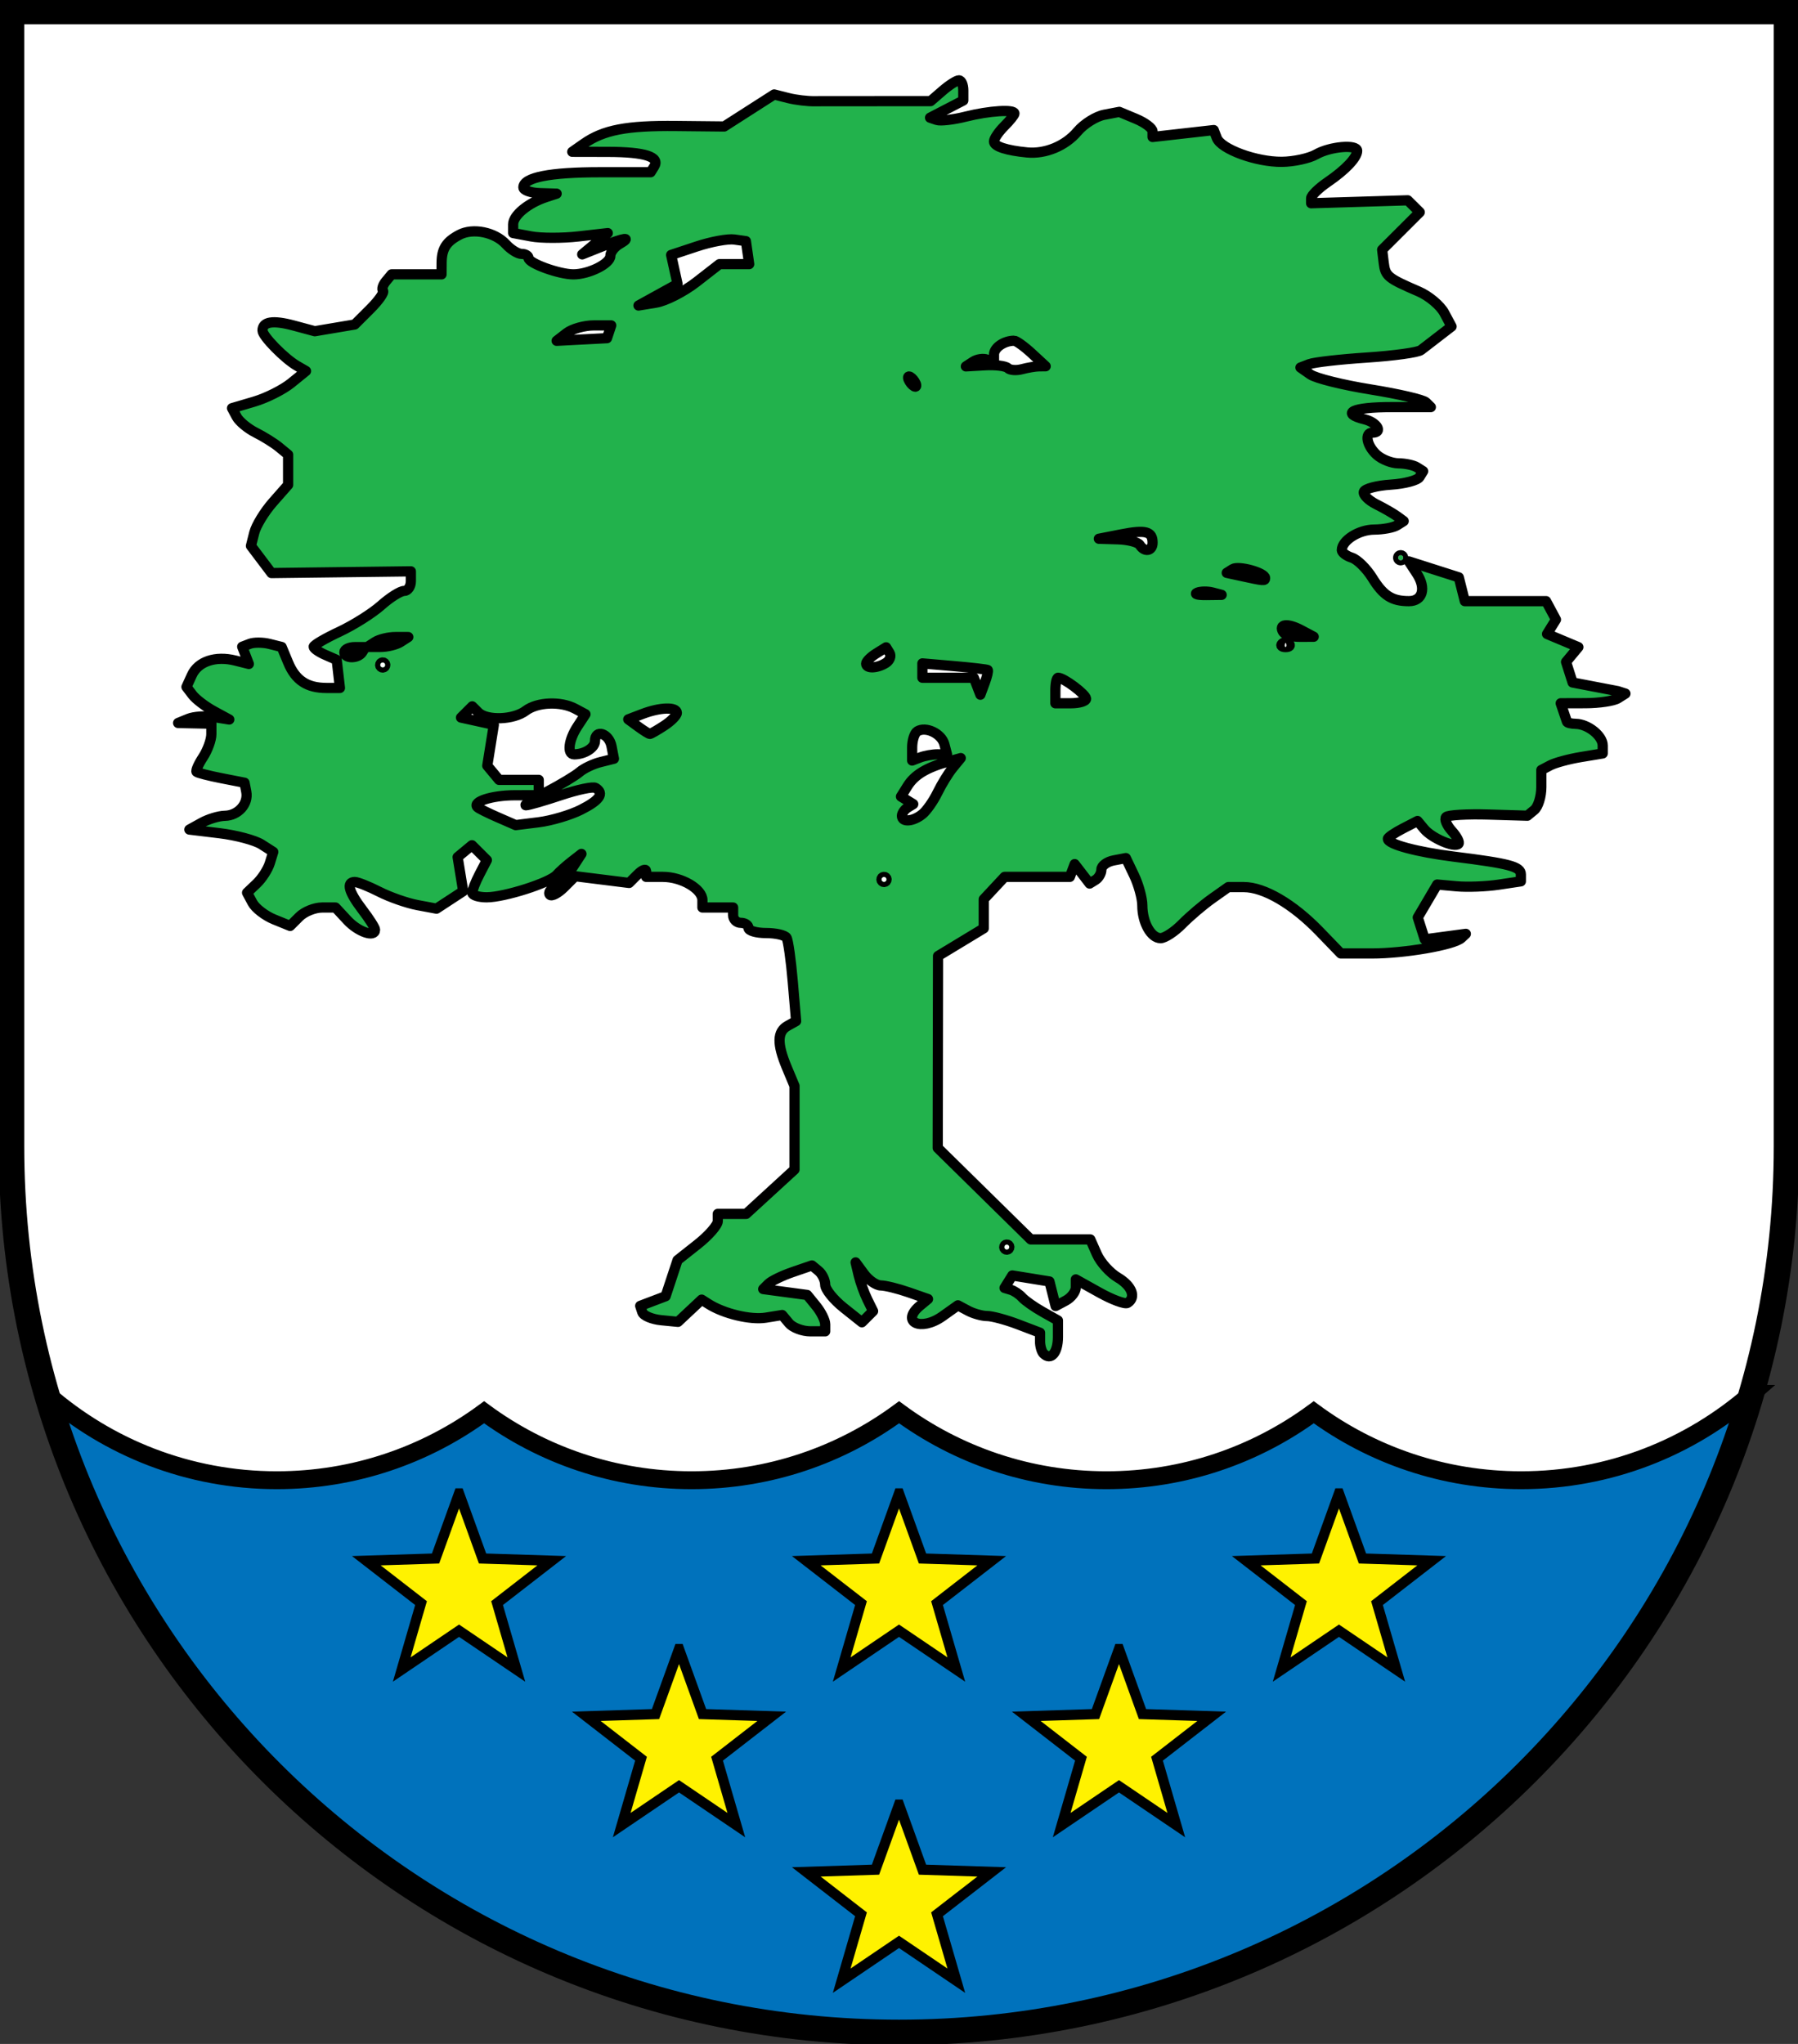 <?xml version="1.0" encoding="UTF-8" standalone="no"?>
<!-- Created with Inkscape (http://www.inkscape.org/) -->

<svg
   xmlns:dc="http://purl.org/dc/elements/1.1/"
   xmlns:cc="http://creativecommons.org/ns#"
   xmlns:rdf="http://www.w3.org/1999/02/22-rdf-syntax-ns#"
   xmlns:svg="http://www.w3.org/2000/svg"
   xmlns="http://www.w3.org/2000/svg"
   xmlns:xlink="http://www.w3.org/1999/xlink"
   version="1.0"
   width="352"
   height="400"
   id="svg2">
  <rect width="100%" height="100%" fill="#333333" stroke="none"/>
  <defs
     id="defs4" />
  <path
     d="m 349.75,224.369 c 0,95.707 -77.84,173.381 -173.75,173.381 C 80.09,397.75 2.25,320.075 2.25,224.369 l 0,-222.119 347.5,0 z"
     id="path3206"
     style="fill:#ffffff;stroke:none" />
  <path
     d="m 342.883,272.786 c -12.052,10.514 -27.81,16.895 -45.065,16.895 -15.202,0 -29.25,-4.936 -40.621,-13.303 -11.367,8.358 -25.397,13.303 -40.59,13.303 -15.193,0 -29.223,-4.945 -40.59,-13.303 -11.371,8.367 -25.419,13.303 -40.621,13.303 -15.202,0 -29.25,-4.936 -40.621,-13.303 -11.367,8.358 -25.397,13.303 -40.59,13.303 -17.255,0 -33.013,-6.38 -45.065,-16.895 21.015,72.168 87.794,124.977 166.865,124.977 79.072,0 145.882,-52.809 166.896,-124.977 z"
     id="path4207"
     style="fill:#0072bc;stroke:#000000;stroke-width:3.5" />
  <use
     transform="translate(-86.132,0)"
     id="use3774"
     x="0"
     y="0"
     width="352"
     height="400"
     xlink:href="#path2996" />
  <path
     d="m 176.002,292.272 4.6,12.729 13.552,0.432 -10.71,8.299 3.776,12.996 -11.219,-7.6 -11.219,7.6 3.776,-12.996 -10.71,-8.299 13.552,-0.432 4.6,-12.729 z"
     id="path2996"
     style="fill:#fff200;stroke:#000000;stroke-width:2" />
  <use
     transform="translate(86.132,0)"
     id="use3776"
     x="0"
     y="0"
     width="352"
     height="400"
     xlink:href="#path2996" />
  <use
     transform="translate(-43.066,30.448)"
     id="use3782"
     x="0"
     y="0"
     width="352"
     height="400"
     xlink:href="#path2996" />
  <use
     transform="translate(43.066,30.448)"
     id="use3780"
     x="0"
     y="0"
     width="352"
     height="400"
     xlink:href="#path2996" />
  <use
     transform="translate(0,60.897)"
     id="use3778"
     x="0"
     y="0"
     width="352"
     height="400"
     xlink:href="#path2996" />
  <path
     d="m 204.3,264.899 c -0.379,-0.378 -0.688,-1.45 -0.688,-2.383 l 0,-1.696 -4.29,-1.635 c -2.359,-0.899 -5.093,-1.635 -6.074,-1.635 -0.982,0 -2.668,-0.472 -3.748,-1.049 l -1.963,-1.049 -3.013,2.141 c -4.268,3.033 -8.279,1.133 -4.396,-2.083 l 1.55,-1.284 -3.804,-1.322 c -2.092,-0.727 -4.537,-1.328 -5.434,-1.337 -0.897,-0.008 -2.374,-1.027 -3.282,-2.264 l -1.652,-2.248 0.591,2.498 c 0.325,1.374 1.095,3.519 1.71,4.767 l 1.119,2.269 -2.188,2.183 -3.593,-2.861 c -1.976,-1.573 -3.593,-3.592 -3.593,-4.487 -2e-5,-0.895 -0.584,-2.11 -1.297,-2.701 l -1.297,-1.074 -3.742,1.284 c -2.058,0.706 -4.206,1.746 -4.772,2.311 l -1.03,1.027 8.612,1.153 1.763,2.172 c 0.97,1.195 1.763,2.797 1.763,3.561 l 0,1.388 -2.882,0 c -1.585,0 -3.479,-0.719 -4.21,-1.597 l -1.328,-1.597 -3.192,0.517 c -2.995,0.485 -8.243,-0.767 -11.245,-2.683 l -1.326,-0.846 -4.64,4.35 -3.287,-0.321 c -1.808,-0.177 -3.471,-0.881 -3.696,-1.564 l -0.409,-1.243 4.974,-1.887 2.334,-7.058 3.938,-3.112 c 2.166,-1.712 3.938,-3.749 3.938,-4.528 l 0,-1.415 5.552,0 9.47,-8.676 0,-16.371 -1.502,-3.588 c -1.946,-4.647 -1.9,-7.019 0.157,-8.168 l 1.659,-0.927 -0.653,-7.704 c -0.359,-4.237 -0.907,-8.114 -1.218,-8.616 -0.311,-0.502 -2.116,-0.913 -4.011,-0.913 -1.895,0 -3.446,-0.45 -3.446,-0.999 0,-0.55 -0.676,-0.999 -1.502,-0.999 -0.826,0 -1.502,-0.675 -1.502,-1.499 l 0,-1.499 -6.009,0 0,-1.442 c 0,-2.176 -4.037,-4.554 -7.734,-4.554 l -3.282,0 0,-1.071 c 0,-0.589 -0.751,-0.322 -1.668,0.594 l -1.668,1.665 -10.555,-1.316 -2.15,2.146 c -1.183,1.18 -2.447,1.85 -2.81,1.488 -0.363,-0.362 0.067,-1.063 0.955,-1.559 0.888,-0.496 2.427,-2.148 3.421,-3.672 l 1.807,-2.771 -1.927,1.499 c -1.06,0.824 -2.378,2.005 -2.929,2.624 -1.372,1.541 -10.239,4.371 -13.698,4.371 -1.554,0 -2.826,-0.398 -2.826,-0.885 0,-0.487 0.644,-2.124 1.432,-3.639 l 1.432,-2.754 -2.92,-2.913 -2.802,2.321 1.085,6.675 -5.228,3.419 -3.713,-0.695 c -2.042,-0.382 -5.406,-1.557 -7.475,-2.61 -2.069,-1.053 -4.231,-1.915 -4.803,-1.915 -1.715,0 -1.191,1.936 1.462,5.407 1.377,1.801 2.504,3.57 2.504,3.931 0,1.567 -3.294,0.447 -5.42,-1.843 l -2.32,-2.498 -2.639,0 c -1.452,0 -3.451,0.81 -4.444,1.801 l -1.805,1.801 -3.159,-1.286 c -1.738,-0.708 -3.634,-2.171 -4.214,-3.252 l -1.054,-1.966 1.888,-1.797 c 1.038,-0.988 2.192,-2.783 2.563,-3.99 l 0.675,-2.193 -2.303,-1.474 c -1.267,-0.811 -4.962,-1.795 -8.212,-2.188 l -5.909,-0.714 2.404,-1.33 c 1.322,-0.731 3.363,-1.346 4.535,-1.365 2.617,-0.043 4.661,-2.332 4.203,-4.704 l -0.341,-1.767 -4.499,-0.879 c -2.474,-0.484 -4.672,-1.045 -4.885,-1.248 -0.212,-0.203 0.351,-1.491 1.252,-2.863 0.901,-1.372 1.638,-3.41 1.638,-4.528 l 0,-2.034 -6.509,-0.14 2.003,-0.818 c 1.102,-0.45 3.355,-0.603 5.007,-0.34 l 3.004,0.479 -3.004,-1.632 c -1.652,-0.898 -3.538,-2.332 -4.189,-3.187 l -1.185,-1.555 1.06,-2.322 c 1.218,-2.668 4.627,-3.811 8.484,-2.845 l 2.668,0.668 -1.297,-3.373 1.488,-0.57 c 0.818,-0.313 2.556,-0.302 3.862,0.025 l 2.375,0.595 1.266,3.049 c 1.443,3.476 3.699,4.971 7.501,4.971 l 2.636,0 -0.634,-5.496 -2.253,-0.986 c -1.239,-0.543 -2.253,-1.253 -2.253,-1.578 0,-0.325 2.264,-1.65 5.031,-2.943 2.767,-1.293 6.453,-3.619 8.192,-5.167 1.738,-1.549 3.756,-2.816 4.483,-2.816 0.727,0 1.322,-0.863 1.322,-1.918 l 0,-1.918 -27.286,0.339 -4.02,-5.322 0.646,-2.567 c 0.355,-1.412 1.991,-4.096 3.635,-5.965 l 2.99,-3.398 0,-5.922 -1.753,-1.447 C 53.683,86.732 51.621,85.443 50.063,84.664 48.506,83.885 46.825,82.49 46.328,81.564 l -0.903,-1.684 4.335,-1.277 c 2.384,-0.702 5.642,-2.338 7.24,-3.635 l 2.905,-2.358 -1.762,-1.021 c -2.448,-1.419 -6.75,-5.812 -6.75,-6.893 0,-1.757 2.019,-2.085 6.098,-0.989 l 4.142,1.113 7.812,-1.317 3.036,-3.03 c 1.67,-1.666 2.794,-3.271 2.499,-3.565 -0.295,-0.295 -0.035,-1.139 0.578,-1.877 l 1.115,-1.341 9.769,0 0.015,-2.248 c 0.019,-2.766 0.888,-4.134 3.5,-5.504 2.646,-1.388 6.95,-0.507 9.098,1.861 0.945,1.041 2.323,1.894 3.064,1.894 0.741,0 1.347,0.359 1.347,0.799 0,1.02 5.986,3.199 8.787,3.199 3.045,0 7.236,-2.09 7.236,-3.608 0,-0.709 0.789,-1.747 1.753,-2.308 2.589,-1.505 1.028,-1.291 -3.383,0.463 l -3.878,1.542 5.007,-4.163 -5.746,0.653 c -3.16,0.359 -7.329,0.357 -9.263,-0.005 l -3.518,-0.659 0,-1.713 c 0,-1.759 2.963,-4.191 6.509,-5.342 l 2.003,-0.65 -3.255,-0.1 c -1.79,-0.055 -3.255,-0.56 -3.255,-1.124 0,-1.949 5.179,-2.973 15.028,-2.973 l 9.89,0 0.688,-1.111 c 1.181,-1.907 -1.808,-2.855 -9.055,-2.871 l -6.983,-0.015 2.257,-1.578 c 3.875,-2.709 8.378,-3.573 18.097,-3.473 l 9.394,0.096 9.784,-6.265 2.739,0.696 c 1.507,0.383 3.866,0.663 5.243,0.623 l 22.642,-0.019 2.352,-2.035 c 1.293,-1.119 2.733,-2.035 3.2,-2.035 0.467,0 0.848,0.888 0.848,1.973 l 0,1.973 -6.509,3.371 1.312,0.442 c 0.722,0.243 3.287,-0.054 5.701,-0.661 4.577,-1.15 9.51,-1.463 9.51,-0.603 0,0.275 -0.901,1.399 -2.003,2.498 -1.102,1.099 -2.003,2.44 -2.003,2.979 0,0.954 2.445,1.76 6.509,2.146 3.565,0.338 7.463,-1.281 9.823,-4.081 1.269,-1.504 3.633,-2.988 5.254,-3.298 l 2.948,-0.562 3.255,1.357 c 1.79,0.746 3.255,1.852 3.255,2.457 l 0,1.1 11.982,-1.353 0.595,1.548 c 0.841,2.187 7.718,4.708 12.729,4.666 2.33,-0.019 5.362,-0.678 6.739,-1.464 2.71,-1.546 8.012,-2.003 8.012,-0.691 0,1.312 -2.276,3.723 -5.758,6.1 -1.79,1.222 -3.255,2.658 -3.255,3.192 l 0,0.97 18.913,-0.578 2.351,2.332 -7.359,7.344 0.308,2.556 c 0.316,2.624 0.764,2.991 6.875,5.628 1.959,0.846 4.202,2.73 4.984,4.188 l 1.421,2.65 -5.992,4.616 c -0.568,0.459 -5.33,1.116 -10.582,1.461 -5.252,0.344 -10.329,0.924 -11.28,1.289 l -1.73,0.663 1.94,1.356 c 1.067,0.746 6.382,2.066 11.812,2.935 5.43,0.869 10.301,2.002 10.824,2.517 l 0.951,0.938 -7.711,0 c -7.583,0 -10.127,1.177 -5.207,2.409 2.409,0.603 3.561,2.588 1.502,2.588 -1.632,0 -1.143,2.561 0.83,4.342 1.007,0.91 2.923,1.661 4.256,1.669 1.334,0.008 2.964,0.358 3.624,0.776 l 1.199,0.761 -0.718,1.159 c -0.395,0.637 -2.927,1.3 -5.627,1.473 -2.7,0.173 -5.068,0.795 -5.261,1.382 -0.193,0.587 0.898,1.693 2.425,2.457 1.527,0.764 3.362,1.818 4.076,2.341 l 1.299,0.952 -1.299,0.822 c -0.715,0.452 -2.732,0.829 -4.482,0.838 -3.006,0.015 -6.331,2.124 -6.331,4.017 0,0.473 0.879,1.139 1.953,1.479 1.074,0.34 2.886,2.125 4.026,3.965 2.153,3.476 3.835,4.544 7.153,4.544 2.694,0 3.422,-2.541 1.546,-5.397 l -1.565,-2.384 9.788,3.124 1.171,4.657 15.914,0 1.934,3.605 -1.747,2.82 6.133,2.573 -2.41,2.897 1.28,4.024 8.872,1.7 1.474,0.476 -1.474,0.93 c -0.811,0.512 -3.663,0.937 -6.338,0.946 l -4.864,0.015 1.216,3.579 c 0,0.23 0.789,0.432 1.753,0.45 2.394,0.043 5.258,2.351 5.258,4.238 l 0,1.551 -4.256,0.704 c -2.341,0.387 -5.045,1.117 -6.009,1.622 l -1.753,0.918 0,3.34 c 0,1.837 -0.615,3.849 -1.366,4.471 l -1.366,1.131 -7.597,-0.226 c -4.178,-0.124 -7.917,0.093 -8.308,0.484 -0.391,0.39 0.109,1.615 1.112,2.721 1.003,1.106 1.589,2.246 1.301,2.532 -0.796,0.794 -5.221,-1.122 -6.701,-2.902 l -1.311,-1.577 -2.904,1.498 c -1.597,0.824 -2.904,1.723 -2.904,1.997 0,1.051 5.698,2.584 12.963,3.488 10.84,1.349 13.074,1.943 13.074,3.475 l 0,1.358 -4.372,0.654 c -2.405,0.36 -6.091,0.5 -8.192,0.311 l -3.819,-0.343 -3.797,6.441 1.364,4.287 8.044,-1.077 -0.872,0.814 c -1.457,1.359 -11.12,3.026 -17.545,3.026 l -6.059,0 -4.157,-4.305 c -5.176,-5.361 -10.851,-8.686 -14.825,-8.686 l -3.043,0 -3.159,2.234 c -1.737,1.229 -4.383,3.477 -5.879,4.997 -1.496,1.519 -3.396,2.763 -4.221,2.763 -1.868,0 -3.574,-3.053 -3.574,-6.396 0,-1.392 -0.725,-4.048 -1.611,-5.902 l -1.611,-3.372 -2.394,0.457 c -1.317,0.251 -2.394,1.052 -2.394,1.78 0,0.728 -0.519,1.644 -1.153,2.035 l -1.153,0.711 -2.93,-3.803 -0.939,2.498 -12.774,0 -4.084,4.374 0,5.696 -8.95,5.419 -0.063,37.557 18.219,17.905 11.656,0 1.287,2.901 c 0.708,1.596 2.548,3.645 4.09,4.553 2.769,1.632 3.642,3.901 1.911,4.969 -0.49,0.302 -2.969,-0.609 -5.508,-2.025 l -4.617,-2.575 0,1.549 c 0,0.852 -0.89,2.025 -1.978,2.606 l -1.978,1.056 -1.208,-4.805 -7.271,-1.177 -1.52,2.44 1.22,0.365 c 0.671,0.201 1.676,0.875 2.234,1.499 0.558,0.624 2.36,1.893 4.006,2.82 l 2.991,1.686 0,3.227 c 0,3.101 -1.375,4.687 -2.817,3.248 z m -6.697,-20.84 c 0,-0.275 -0.225,-0.5 -0.501,-0.5 -0.275,0 -0.501,0.225 -0.501,0.5 0,0.275 0.225,0.5 0.501,0.5 0.275,0 0.501,-0.225 0.501,-0.5 z m -24.035,-71.951 c 0,-0.275 -0.225,-0.5 -0.501,-0.5 -0.275,0 -0.501,0.225 -0.501,0.5 0,0.275 0.225,0.5 0.501,0.5 0.275,0 0.501,-0.225 0.501,-0.5 z m -59.836,-13.642 c 3.702,-1.861 4.604,-3.204 2.87,-4.273 -0.487,-0.3 -3.529,0.337 -6.76,1.415 -3.231,1.079 -6.322,1.972 -6.868,1.986 -0.546,0.013 1.256,-1.154 4.006,-2.595 2.75,-1.441 5.675,-3.205 6.501,-3.919 0.826,-0.715 2.673,-1.591 4.104,-1.947 l 2.602,-0.648 -0.465,-2.428 c -0.489,-2.553 -3.236,-3.432 -3.236,-1.036 0,1.309 -2.033,2.605 -4.088,2.605 -1.423,0 -1.088,-2.812 0.651,-5.46 l 1.57,-2.392 -2.005,-1.071 c -2.837,-1.515 -7.423,-1.328 -9.707,0.396 -2.365,1.785 -7.61,1.973 -9.254,0.332 l -1.202,-1.199 -2.201,2.196 6.429,1.409 -1.284,8.01 2.308,2.775 7.766,0 0,2.998 -4.757,0.015 c -4.418,0.014 -8.323,1.274 -7.231,2.332 0.259,0.251 2.049,1.144 3.977,1.983 l 3.505,1.526 4.506,-0.561 c 2.479,-0.309 6.196,-1.411 8.262,-2.449 z m 66.846,0.869 c 0.826,-0.67 2.159,-2.566 2.961,-4.215 0.802,-1.649 2.154,-3.845 3.004,-4.88 l 1.545,-1.882 -2.504,0.695 c -4.173,1.159 -6.538,2.584 -7.901,4.761 l -1.297,2.072 1.201,0.74 1.201,0.74 -1.108,0.684 c -0.61,0.376 -1.108,1.107 -1.108,1.624 0,1.307 2.204,1.12 4.006,-0.341 z m 2.992,-11.71 1.827,0 -0.515,-1.966 c -0.549,-2.097 -3.624,-3.569 -5.297,-2.537 -0.556,0.343 -1.01,1.769 -1.01,3.169 l 0,2.546 1.584,-0.607 c 0.871,-0.334 2.406,-0.607 3.411,-0.607 z m -53.53,-5.611 c 1.358,-0.888 2.468,-2.012 2.468,-2.498 0,-1.206 -3.276,-1.113 -6.695,0.19 l -2.819,1.074 1.944,1.424 c 1.069,0.783 2.099,1.424 2.288,1.424 0.19,0 1.455,-0.726 2.813,-1.614 z m 82.584,-5.266 c 0,-0.844 -4.35,-4.112 -5.473,-4.112 -0.295,0 -0.536,1.124 -0.536,2.498 l 0,2.498 3.004,0 c 1.652,0 3.004,-0.398 3.004,-0.884 z m -19.256,-5.621 c -0.15,-0.121 -3.088,-0.462 -6.531,-0.759 l -6.259,-0.54 c 0,0.936 0,1.872 0,2.808 3.359,0 6.718,0 10.077,0 0.425,1.106 0.851,2.212 1.276,3.319 l 0.854,-2.304 c 0.47,-1.267 0.732,-2.403 0.582,-2.523 z M 75.427,130.137 c 0,-0.275 -0.225,-0.5 -0.501,-0.5 -0.275,0 -0.501,0.225 -0.501,0.5 0,0.275 0.225,0.5 0.501,0.5 0.275,0 0.501,-0.225 0.501,-0.5 z m 98.019,-0.403 c 0.759,-0.48 1.076,-1.363 0.705,-1.963 l -0.675,-1.091 -1.956,1.219 c -1.076,0.671 -1.956,1.561 -1.956,1.978 0,1.017 2.174,0.937 3.884,-0.144 z m -102.526,-2.095 0.619,-0.999 -2.062,0 c -1.134,0 -2.062,0.45 -2.062,0.999 0,1.297 2.701,1.297 3.505,0 z m 7.511,-1.999 1.502,-0.969 -2.504,0 c -1.377,0 -3.18,0.436 -4.006,0.969 l -1.502,0.969 2.504,0 c 1.377,0 3.18,-0.436 4.006,-0.969 z m 173.917,0.333 c -0.367,-0.366 -0.968,-0.366 -1.335,0 -0.367,0.366 -0.067,0.666 0.668,0.666 0.734,0 1.035,-0.3 0.668,-0.666 z m 2.337,-2.685 c -2.624,-1.387 -4.445,-1.164 -3.462,0.422 0.317,0.512 1.789,0.924 3.271,0.916 l 2.695,-0.015 -2.504,-1.323 z m -17.294,-7.334 c -0.974,-0.253 -2.326,-0.237 -3.004,0.037 -0.678,0.274 0.119,0.481 1.772,0.461 l 3.004,-0.037 z m 10.284,-2.83 c 0,-1.036 -5.2,-2.472 -6.343,-1.752 l -1.168,0.735 3.004,0.652 c 4.279,0.929 4.506,0.948 4.506,0.365 z m -22.032,-6.912 c 0,-2.218 -1.338,-2.576 -6.118,-1.639 l -4.397,0.862 3.696,0.109 c 2.033,0.06 3.975,0.559 4.315,1.109 0.921,1.487 2.504,1.208 2.504,-0.441 z M 179.076,74.675 c -0.34,-0.55 -0.844,-0.999 -1.12,-0.999 -0.275,0 -0.222,0.45 0.118,0.999 0.34,0.55 0.844,0.999 1.12,0.999 0.275,0 0.222,-0.45 -0.118,-0.999 z m 24.337,-2.984 1.303,-0.014 -2.701,-2.498 c -1.486,-1.374 -3.049,-2.498 -3.475,-2.498 -1.975,0 -3.941,1.353 -3.941,2.712 l 0,1.499 -1.343,-0.514 c -0.738,-0.283 -1.978,-0.1 -2.754,0.405 l -1.411,0.919 3.72,-0.214 c 2.046,-0.118 4.062,0.127 4.481,0.545 0.419,0.418 1.674,0.515 2.789,0.216 1.116,-0.299 2.615,-0.55 3.332,-0.558 z m -83.755,-8.008 -3.397,0 c -1.868,0 -4.272,0.678 -5.341,1.506 l -1.944,1.506 9.858,-0.515 z m 16.709,-8.507 4.483,-3.485 5.819,0 -0.64,-4.497 -2.277,-0.322 c -1.252,-0.177 -4.545,0.43 -7.318,1.349 l -5.042,1.671 1.25,5.681 -7.644,4.215 3.443,-0.563 c 1.894,-0.31 5.46,-2.131 7.926,-4.048 z m 137.346,53.976 c 0,-0.275 0.225,-0.5 0.501,-0.5 0.275,0 0.501,0.225 0.501,0.5 0,0.275 -0.225,0.5 -0.501,0.5 -0.275,0 -0.501,-0.225 -0.501,-0.5 z"
     id="path4348"
     style="fill:#22b24c;stroke:#000000;stroke-width:2;stroke-linecap:round;stroke-linejoin:round" />
  <path
     d="m 349.75,224.369 c 0,95.707 -77.84,173.381 -173.75,173.381 C 80.09,397.75 2.25,320.075 2.25,224.369 l 0,-222.119 347.5,0 z"
     id="path7304"
     style="fill:none;stroke:#000000;stroke-width:5" />
</svg>
